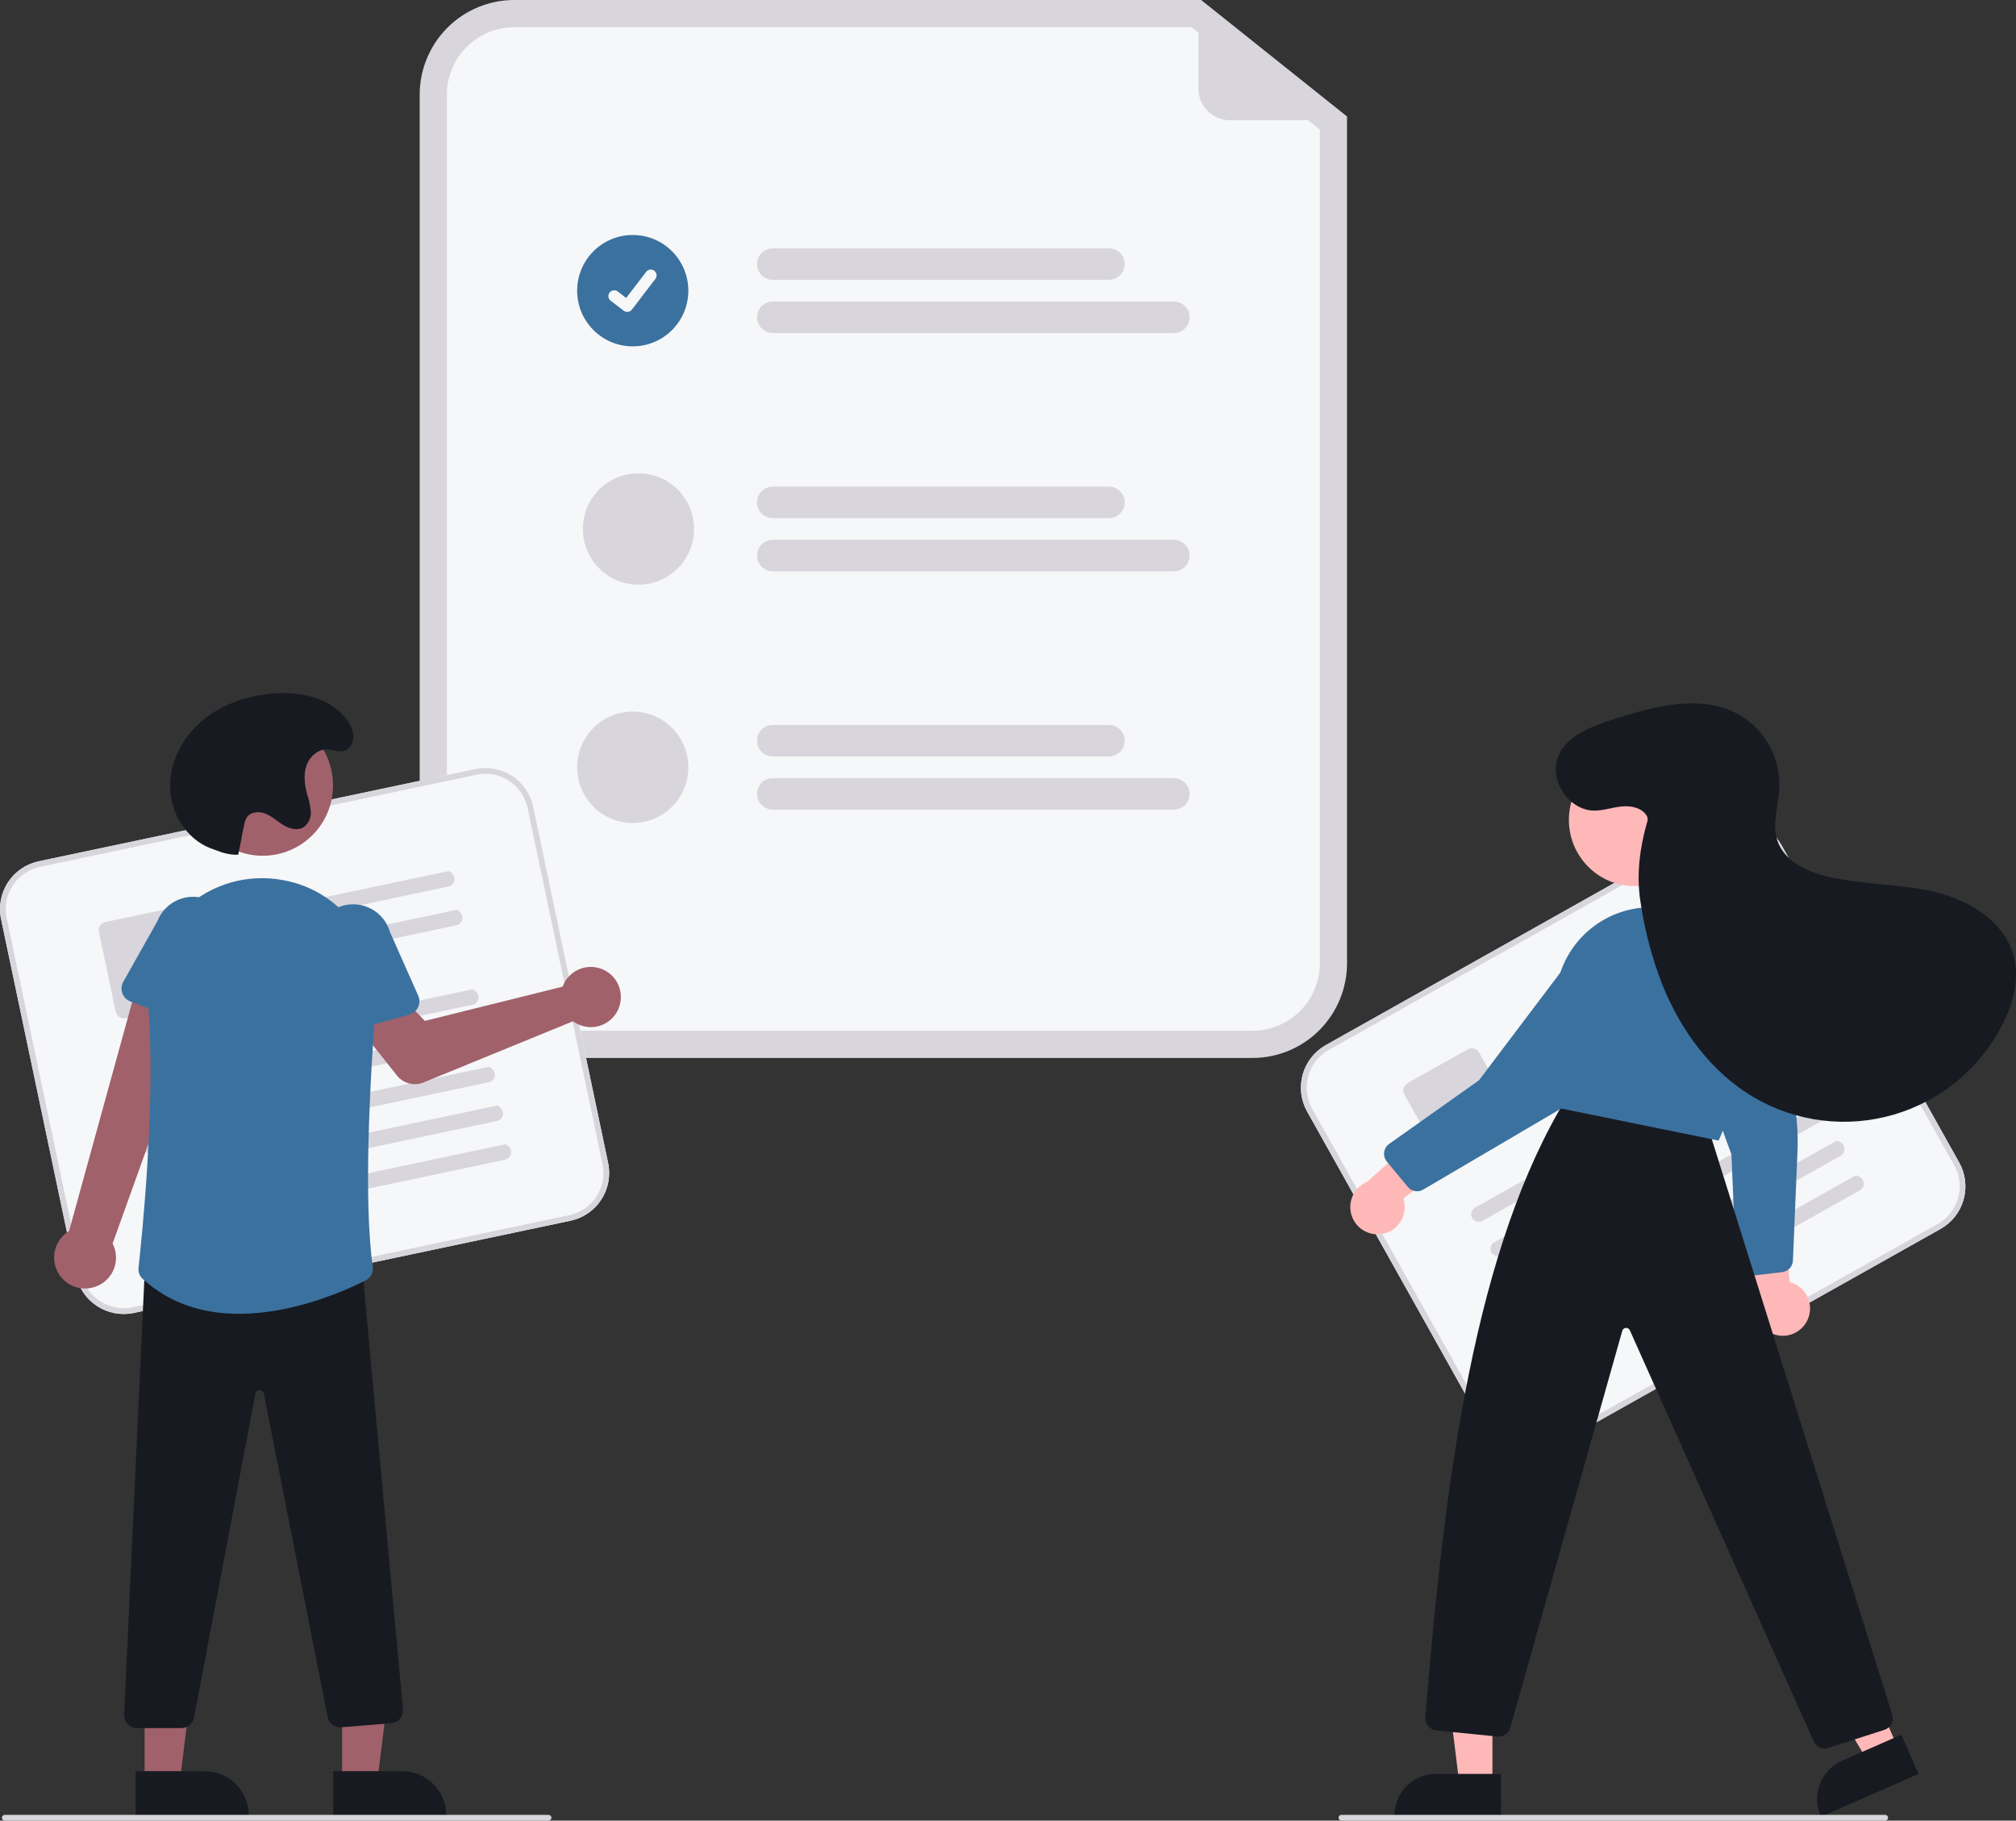 <svg width="433" height="391" viewBox="0 0 433 391" fill="none" xmlns="http://www.w3.org/2000/svg">
<rect x="0" y="0" width="433" height="391" fill="#333333" stroke="none"/>
<g clip-path="url(#clip0_245_3208)">
<path d="M269.03 227.211H110.427C105.049 227.205 99.892 225.062 96.089 221.253C92.286 217.443 90.147 212.279 90.141 206.891V20.32C90.147 14.932 92.286 9.768 96.089 5.958C99.892 2.149 105.049 0.006 110.427 0H257.982L289.317 25.017V206.891C289.311 212.279 287.171 217.443 283.368 221.253C279.565 225.062 274.409 227.205 269.03 227.211Z" fill="#D8D6DC"/>
<path d="M110.427 5.85C106.597 5.854 102.925 7.38 100.217 10.093C97.509 12.805 95.985 16.483 95.981 20.32V206.891C95.985 210.728 97.509 214.406 100.217 217.118C102.925 219.831 106.597 221.357 110.427 221.361H269.03C272.86 221.357 276.532 219.831 279.241 217.118C281.949 214.406 283.472 210.728 283.477 206.891V27.835L255.939 5.85H110.427Z" fill="#F6F7F8"/>
<path d="M238.182 60.1H165.972C165.529 60.1 165.089 60.012 164.68 59.842C164.27 59.672 163.897 59.423 163.584 59.109C163.27 58.794 163.021 58.421 162.851 58.011C162.682 57.6 162.594 57.16 162.594 56.716C162.594 56.272 162.682 55.831 162.851 55.421C163.021 55.01 163.27 54.637 163.584 54.323C163.897 54.009 164.27 53.76 164.68 53.59C165.089 53.42 165.529 53.332 165.972 53.332H238.182C238.626 53.332 239.065 53.42 239.475 53.59C239.885 53.76 240.257 54.009 240.571 54.323C240.885 54.637 241.133 55.01 241.303 55.421C241.473 55.831 241.56 56.272 241.56 56.716C241.56 57.16 241.473 57.6 241.303 58.011C241.133 58.421 240.885 58.794 240.571 59.109C240.257 59.423 239.885 59.672 239.475 59.842C239.065 60.012 238.626 60.1 238.182 60.1Z" fill="#D8D6DC"/>
<path d="M252.117 71.52H165.972C165.076 71.52 164.217 71.163 163.584 70.529C162.95 69.894 162.594 69.034 162.594 68.136C162.594 67.239 162.95 66.378 163.584 65.743C164.217 65.109 165.076 64.752 165.972 64.752H252.117C253.013 64.752 253.873 65.109 254.506 65.743C255.14 66.378 255.496 67.239 255.496 68.136C255.496 69.034 255.14 69.894 254.506 70.529C253.873 71.163 253.013 71.52 252.117 71.52Z" fill="#D8D6DC"/>
<path d="M238.182 111.279H165.972C165.076 111.279 164.217 110.923 163.584 110.288C162.95 109.654 162.594 108.793 162.594 107.895C162.594 106.998 162.95 106.137 163.584 105.503C164.217 104.868 165.076 104.512 165.972 104.512H238.182C239.078 104.512 239.937 104.868 240.571 105.503C241.204 106.137 241.56 106.998 241.56 107.895C241.56 108.793 241.204 109.654 240.571 110.288C239.937 110.923 239.078 111.279 238.182 111.279Z" fill="#D8D6DC"/>
<path d="M252.117 122.699H165.972C165.076 122.699 164.217 122.343 163.584 121.708C162.95 121.074 162.594 120.213 162.594 119.316C162.594 118.418 162.95 117.558 163.584 116.923C164.217 116.288 165.076 115.932 165.972 115.932H252.117C253.013 115.932 253.873 116.288 254.506 116.923C255.14 117.558 255.496 118.418 255.496 119.316C255.496 120.213 255.14 121.074 254.506 121.708C253.873 122.343 253.013 122.699 252.117 122.699Z" fill="#D8D6DC"/>
<path d="M238.182 162.459H165.972C165.076 162.459 164.217 162.102 163.584 161.468C162.95 160.833 162.594 159.972 162.594 159.075C162.594 158.178 162.95 157.317 163.584 156.682C164.217 156.048 165.076 155.691 165.972 155.691H238.182C239.078 155.691 239.937 156.048 240.571 156.682C241.204 157.317 241.56 158.178 241.56 159.075C241.56 159.972 241.204 160.833 240.571 161.468C239.937 162.102 239.078 162.459 238.182 162.459Z" fill="#D8D6DC"/>
<path d="M252.117 173.879H165.972C165.076 173.879 164.217 173.522 163.584 172.888C162.95 172.253 162.594 171.393 162.594 170.495C162.594 169.598 162.95 168.737 163.584 168.102C164.217 167.468 165.076 167.111 165.972 167.111H252.117C253.013 167.111 253.873 167.468 254.506 168.102C255.14 168.737 255.496 169.598 255.496 170.495C255.496 171.393 255.14 172.253 254.506 172.888C253.873 173.522 253.013 173.879 252.117 173.879Z" fill="#D8D6DC"/>
<path d="M135.902 74.386C142.497 74.386 147.843 69.031 147.843 62.426C147.843 55.821 142.497 50.466 135.902 50.466C129.308 50.466 123.962 55.821 123.962 62.426C123.962 69.031 129.308 74.386 135.902 74.386Z" fill="#3B719F"/>
<path d="M134.719 66.988C134.451 66.989 134.189 66.902 133.974 66.74L133.961 66.73L131.155 64.58C130.893 64.379 130.721 64.081 130.678 63.753C130.635 63.424 130.723 63.092 130.925 62.83C131.126 62.567 131.423 62.395 131.75 62.351C132.078 62.308 132.41 62.396 132.672 62.598L134.49 63.994L138.785 58.381C138.884 58.251 139.008 58.142 139.15 58.06C139.292 57.978 139.448 57.925 139.611 57.903C139.773 57.882 139.938 57.892 140.096 57.935C140.254 57.977 140.402 58.05 140.532 58.15L140.506 58.187L140.533 58.15C140.795 58.352 140.967 58.65 141.01 58.978C141.053 59.306 140.965 59.638 140.764 59.901L135.712 66.5C135.595 66.652 135.445 66.775 135.273 66.859C135.101 66.944 134.912 66.987 134.72 66.987L134.719 66.988Z" fill="#F6F7F8"/>
<path d="M137.132 125.565C143.726 125.565 149.072 120.211 149.072 113.606C149.072 107 143.726 101.646 137.132 101.646C130.537 101.646 125.192 107 125.192 113.606C125.192 120.211 130.537 125.565 137.132 125.565Z" fill="#D8D6DC"/>
<path d="M135.902 176.745C142.497 176.745 147.843 171.39 147.843 164.785C147.843 158.18 142.497 152.825 135.902 152.825C129.308 152.825 123.962 158.18 123.962 164.785C123.962 171.39 129.308 176.745 135.902 176.745Z" fill="#D8D6DC"/>
<path d="M288.707 25.822H264.161C262.369 25.822 260.65 25.109 259.383 23.84C258.116 22.571 257.404 20.85 257.404 19.055V0.896C257.404 0.816 257.427 0.738 257.469 0.671C257.511 0.604 257.571 0.55 257.643 0.515C257.714 0.48 257.794 0.467 257.873 0.475C257.952 0.484 258.027 0.515 258.089 0.564L288.969 25.068C289.038 25.122 289.088 25.197 289.112 25.281C289.137 25.366 289.134 25.455 289.106 25.538C289.077 25.621 289.023 25.693 288.951 25.744C288.88 25.795 288.795 25.822 288.707 25.822Z" fill="#D8D6DC"/>
<path d="M122.547 262.168L28.71 281.98C25.998 282.549 23.171 282.018 20.85 280.503C18.529 278.987 16.903 276.611 16.328 273.896L0.226 197.378C-0.343 194.662 0.188 191.83 1.701 189.505C3.214 187.181 5.586 185.552 8.296 184.976L102.134 165.164C104.846 164.595 107.672 165.126 109.993 166.642C112.315 168.157 113.941 170.533 114.515 173.248L130.618 249.767C131.186 252.483 130.656 255.314 129.143 257.639C127.63 259.964 125.258 261.593 122.547 262.168Z" fill="#F6F7F8"/>
<path d="M122.547 262.168L28.71 281.98C25.998 282.549 23.171 282.018 20.85 280.503C18.529 278.987 16.903 276.611 16.328 273.896L0.226 197.378C-0.343 194.662 0.188 191.83 1.701 189.505C3.214 187.181 5.586 185.552 8.296 184.976L102.134 165.164C104.846 164.595 107.672 165.126 109.993 166.642C112.315 168.157 113.941 170.533 114.515 173.248L130.618 249.767C131.186 252.483 130.656 255.314 129.143 257.639C127.63 259.964 125.258 261.593 122.547 262.168ZM8.55 186.181C6.158 186.689 4.065 188.126 2.73 190.178C1.395 192.229 0.927 194.727 1.429 197.124L17.531 273.642C18.038 276.038 19.473 278.134 21.521 279.471C23.569 280.809 26.063 281.277 28.456 280.775L122.294 260.963C124.685 260.456 126.778 259.018 128.113 256.967C129.448 254.916 129.916 252.417 129.415 250.021L113.312 173.502C112.805 171.107 111.37 169.01 109.322 167.673C107.274 166.336 104.78 165.867 102.388 166.369L8.55 186.181Z" fill="#D8D6DC"/>
<path d="M96.304 190.395L48.945 200.394C48.531 200.49 48.095 200.425 47.727 200.212C47.358 199.999 47.084 199.654 46.96 199.246C46.903 199.034 46.89 198.812 46.922 198.594C46.953 198.376 47.029 198.167 47.144 197.98C47.259 197.792 47.411 197.63 47.59 197.504C47.77 197.377 47.973 197.288 48.188 197.243L96.397 187.065C98.279 188.127 97.684 190.103 96.304 190.395Z" fill="#D8D6DC"/>
<path d="M98.055 198.715L50.696 208.714C50.282 208.81 49.846 208.746 49.477 208.533C49.109 208.32 48.835 207.975 48.711 207.567C48.654 207.354 48.641 207.133 48.673 206.915C48.704 206.697 48.78 206.488 48.895 206.301C49.01 206.113 49.162 205.951 49.341 205.824C49.521 205.697 49.724 205.609 49.939 205.563L98.147 195.385C100.03 196.448 99.436 198.424 98.055 198.715Z" fill="#D8D6DC"/>
<path d="M41.455 215.613L27.002 218.665C26.53 218.764 26.038 218.671 25.634 218.408C25.23 218.144 24.947 217.73 24.847 217.258L21.251 200.174C21.152 199.701 21.245 199.208 21.508 198.803C21.771 198.399 22.184 198.115 22.656 198.015L37.109 194.963C37.582 194.864 38.074 194.957 38.477 195.221C38.882 195.484 39.165 195.898 39.265 196.37L42.86 213.455C42.959 213.927 42.867 214.42 42.603 214.825C42.34 215.23 41.927 215.513 41.455 215.613Z" fill="#D8D6DC"/>
<path d="M101.502 215.781L29.224 231.041C28.81 231.137 28.374 231.072 28.006 230.859C27.637 230.647 27.363 230.301 27.239 229.894C27.182 229.681 27.169 229.459 27.201 229.242C27.232 229.024 27.308 228.815 27.423 228.627C27.538 228.44 27.69 228.278 27.869 228.151C28.049 228.024 28.253 227.935 28.467 227.89L101.595 212.451C103.478 213.513 102.883 215.49 101.502 215.781Z" fill="#D8D6DC"/>
<path d="M103.253 224.104L30.976 239.364C30.561 239.46 30.125 239.396 29.757 239.183C29.389 238.97 29.114 238.624 28.99 238.217C28.933 238.004 28.921 237.782 28.952 237.565C28.984 237.347 29.059 237.138 29.174 236.95C29.289 236.763 29.441 236.601 29.621 236.474C29.8 236.347 30.004 236.259 30.219 236.213L103.347 220.774C105.229 221.836 104.634 223.813 103.253 224.104Z" fill="#D8D6DC"/>
<path d="M105.004 232.422L32.726 247.682C32.311 247.778 31.876 247.713 31.507 247.5C31.139 247.287 30.865 246.942 30.741 246.534C30.684 246.322 30.671 246.1 30.703 245.882C30.734 245.665 30.81 245.456 30.925 245.268C31.04 245.081 31.192 244.918 31.371 244.792C31.551 244.665 31.754 244.576 31.969 244.531L105.097 229.091C106.98 230.154 106.385 232.13 105.004 232.422Z" fill="#D8D6DC"/>
<path d="M106.755 240.744L34.477 256.004C34.063 256.1 33.627 256.036 33.259 255.823C32.89 255.61 32.616 255.265 32.492 254.857C32.435 254.644 32.422 254.422 32.454 254.205C32.486 253.987 32.561 253.778 32.676 253.59C32.791 253.403 32.943 253.241 33.123 253.114C33.302 252.987 33.506 252.899 33.721 252.853L106.849 237.414C108.731 238.476 108.136 240.453 106.755 240.744Z" fill="#D8D6DC"/>
<path d="M108.506 249.062L36.228 264.322C35.813 264.419 35.378 264.354 35.009 264.141C34.641 263.928 34.367 263.583 34.242 263.175C34.186 262.963 34.173 262.741 34.204 262.523C34.236 262.305 34.312 262.096 34.427 261.909C34.542 261.721 34.694 261.559 34.873 261.432C35.053 261.306 35.256 261.217 35.471 261.172L108.599 245.732C110.481 246.795 109.886 248.771 108.506 249.062Z" fill="#D8D6DC"/>
<path d="M121.264 210.968C121.1 211.266 120.96 211.577 120.844 211.898L91.255 219.253L86.107 213.919L77.055 220.648L85.252 230.978C85.914 231.812 86.828 232.409 87.858 232.678C88.888 232.948 89.977 232.876 90.962 232.473L123.069 219.331C124.125 220.109 125.392 220.547 126.701 220.586C128.011 220.626 129.302 220.265 130.402 219.551C131.502 218.838 132.359 217.806 132.859 216.593C133.359 215.38 133.479 214.043 133.202 212.76C132.925 211.477 132.265 210.309 131.309 209.411C130.353 208.513 129.147 207.928 127.851 207.734C126.555 207.539 125.231 207.744 124.054 208.322C122.878 208.9 121.904 209.823 121.264 210.968Z" fill="#A0616A"/>
<path d="M20.264 276.417C21.187 276.132 22.036 275.648 22.751 274.998C23.466 274.349 24.031 273.55 24.404 272.658C24.778 271.767 24.953 270.804 24.915 269.838C24.877 268.871 24.628 267.925 24.185 267.066L44.548 210.375L30.407 207.865L14.838 264.379C13.445 265.219 12.409 266.542 11.925 268.096C11.441 269.651 11.544 271.329 12.213 272.813C12.882 274.296 14.071 275.483 15.555 276.147C17.039 276.812 18.714 276.908 20.264 276.417Z" fill="#A0616A"/>
<path d="M41.962 220.438L28 215.071C27.602 214.918 27.243 214.682 26.945 214.377C26.647 214.073 26.419 213.707 26.275 213.306C26.131 212.905 26.075 212.478 26.11 212.053C26.146 211.628 26.273 211.216 26.482 210.845L33.806 197.837C34.598 195.806 36.161 194.172 38.154 193.294C40.147 192.415 42.406 192.364 44.436 193.151C46.466 193.939 48.102 195.5 48.984 197.493C49.867 199.487 49.924 201.749 49.144 203.785L45.913 218.315C45.821 218.731 45.639 219.122 45.382 219.462C45.125 219.801 44.798 220.081 44.423 220.283C44.048 220.484 43.634 220.603 43.209 220.63C42.785 220.656 42.359 220.591 41.962 220.438Z" fill="#3B719F"/>
<path d="M73.477 382.851L81.013 382.851L84.599 353.733L73.476 353.734L73.477 382.851Z" fill="#A0616A"/>
<path d="M71.554 380.387L86.397 380.386H86.397C87.639 380.386 88.869 380.631 90.017 381.107C91.164 381.583 92.207 382.281 93.085 383.161C93.964 384.04 94.66 385.085 95.136 386.234C95.611 387.384 95.856 388.616 95.856 389.86V390.168L71.555 390.169L71.554 380.387Z" fill="#171A21"/>
<path d="M31.06 382.851L38.596 382.851L42.182 353.733L31.059 353.734L31.06 382.851Z" fill="#A0616A"/>
<path d="M29.137 380.387L43.979 380.386H43.98C45.222 380.386 46.452 380.631 47.6 381.107C48.747 381.583 49.79 382.281 50.668 383.161C51.547 384.04 52.243 385.085 52.719 386.234C53.194 387.384 53.439 388.616 53.439 389.86V390.168L29.138 390.169L29.137 380.387Z" fill="#171A21"/>
<path d="M38.961 371.132H29.423C29.049 371.132 28.678 371.055 28.334 370.908C27.99 370.76 27.68 370.544 27.421 370.273C27.163 370.002 26.962 369.68 26.831 369.329C26.701 368.978 26.642 368.604 26.66 368.229L31.19 270.736L31.476 270.729L77.532 269.526L86.544 367.075C86.579 367.44 86.54 367.809 86.431 368.16C86.322 368.511 86.145 368.836 85.909 369.118C85.673 369.399 85.384 369.631 85.058 369.799C84.732 369.967 84.376 370.069 84.011 370.099L73.298 370.957C72.625 371.01 71.956 370.816 71.416 370.409C70.876 370.003 70.503 369.413 70.368 368.751L56.665 299.309C56.627 299.098 56.516 298.908 56.35 298.772C56.184 298.637 55.975 298.565 55.762 298.571H55.758C55.543 298.566 55.334 298.639 55.169 298.776C55.003 298.913 54.892 299.104 54.856 299.316L41.675 368.896C41.55 369.525 41.211 370.092 40.717 370.5C40.222 370.907 39.601 371.131 38.961 371.132Z" fill="#171A21"/>
<path d="M56.431 183.785C64.77 183.785 71.53 177.015 71.53 168.662C71.53 160.31 64.77 153.539 56.431 153.539C48.093 153.539 41.333 160.31 41.333 168.662C41.333 177.015 48.093 183.785 56.431 183.785Z" fill="#A0616A"/>
<path d="M51.369 282.162C44.172 282.162 36.781 280.267 30.653 274.665C30.327 274.369 30.075 274 29.918 273.588C29.761 273.176 29.703 272.733 29.75 272.295C30.405 266.392 33.587 235.915 31.795 215.557C31.446 211.755 31.983 207.923 33.365 204.364C34.748 200.805 36.937 197.616 39.76 195.05C42.533 192.489 45.863 190.61 49.486 189.559C53.11 188.508 56.927 188.315 60.638 188.995C60.826 189.028 61.014 189.064 61.202 189.1C73.29 191.443 81.689 202.649 80.738 215.165C79.352 233.428 78.108 258.132 80.06 272.102C80.141 272.674 80.042 273.256 79.775 273.768C79.509 274.28 79.09 274.696 78.576 274.957C74.135 277.205 63.007 282.162 51.369 282.162Z" fill="#3B719F"/>
<path d="M71.071 221.527C70.716 221.291 70.417 220.981 70.193 220.618C69.969 220.256 69.826 219.849 69.774 219.426L67.934 204.654C67.35 202.554 67.622 200.307 68.689 198.406C69.757 196.506 71.533 195.107 73.629 194.516C75.724 193.925 77.968 194.191 79.869 195.255C81.769 196.319 83.171 198.094 83.766 200.191L89.825 213.837C89.998 214.227 90.085 214.649 90.081 215.075C90.076 215.501 89.98 215.921 89.798 216.307C89.617 216.692 89.355 217.034 89.029 217.309C88.704 217.584 88.324 217.785 87.914 217.9L73.506 221.916C73.096 222.03 72.666 222.055 72.246 221.987C71.826 221.92 71.425 221.763 71.071 221.527Z" fill="#3B719F"/>
<path d="M51.16 183.572C49.731 183.598 48.311 183.341 46.982 182.815C46.397 182.589 45.79 182.403 45.206 182.177C40.051 180.182 36.654 174.683 36.533 169.148C36.411 163.613 39.273 158.241 43.522 154.701C47.771 151.161 53.275 149.343 58.786 148.923C64.722 148.47 71.407 149.978 74.724 154.93C75.607 156.248 76.224 157.847 75.701 159.439C75.544 159.919 75.264 160.35 74.889 160.687C73.408 162.008 71.931 161.015 70.421 160.927C68.345 160.807 66.481 162.49 65.811 164.461C65.141 166.433 65.436 168.603 65.977 170.614C66.389 171.824 66.649 173.081 66.75 174.355C66.794 174.994 66.674 175.634 66.402 176.213C66.129 176.793 65.714 177.293 65.194 177.667C63.897 178.452 62.194 177.998 60.896 177.214C59.598 176.43 58.477 175.339 57.075 174.762C55.673 174.186 53.79 174.313 52.974 175.593C52.715 176.058 52.539 176.566 52.455 177.092C51.724 180.43 51.892 180.234 51.16 183.572Z" fill="#171A21"/>
<path d="M117.826 391H1.025C0.862 391 0.706 390.935 0.591 390.82C0.475 390.704 0.411 390.548 0.411 390.384C0.411 390.221 0.475 390.064 0.591 389.949C0.706 389.833 0.862 389.768 1.025 389.768H117.826C117.989 389.768 118.145 389.833 118.261 389.949C118.376 390.064 118.441 390.221 118.441 390.384C118.441 390.548 118.376 390.704 118.261 390.82C118.145 390.935 117.989 391 117.826 391Z" fill="#D8D6DC"/>
<path d="M416.801 263.928L333.161 310.92C330.743 312.275 327.888 312.614 325.22 311.862C322.553 311.111 320.292 309.33 318.934 306.911L280.74 238.708C279.388 236.286 279.049 233.426 279.799 230.754C280.55 228.082 282.327 225.818 284.742 224.458L368.382 177.465C370.8 176.11 373.656 175.772 376.324 176.523C378.991 177.275 381.251 179.055 382.61 181.474L420.804 249.677C422.156 252.099 422.495 254.96 421.744 257.631C420.994 260.303 419.216 262.567 416.801 263.928Z" fill="#F6F7F8"/>
<path d="M416.801 263.928L333.161 310.92C330.743 312.275 327.888 312.614 325.22 311.862C322.553 311.111 320.292 309.33 318.934 306.911L280.74 238.708C279.388 236.286 279.049 233.426 279.799 230.754C280.55 228.082 282.327 225.818 284.742 224.458L368.382 177.465C370.8 176.11 373.656 175.772 376.324 176.523C378.991 177.275 381.251 179.055 382.61 181.474L420.804 249.677C422.156 252.099 422.495 254.96 421.744 257.631C420.994 260.303 419.216 262.567 416.801 263.928ZM285.344 225.532C283.213 226.732 281.645 228.73 280.983 231.087C280.32 233.445 280.619 235.969 281.813 238.106L320.007 306.309C321.205 308.443 323.2 310.014 325.553 310.677C327.907 311.341 330.426 311.041 332.56 309.846L416.2 262.854C418.331 261.653 419.899 259.655 420.561 257.298C421.223 254.941 420.925 252.417 419.731 250.28L381.537 182.076C380.339 179.942 378.344 178.371 375.991 177.708C373.637 177.045 371.118 177.344 368.984 178.539L285.344 225.532Z" fill="#D8D6DC"/>
<path d="M370.345 203.288L328.133 227.004C327.766 227.22 327.332 227.289 326.916 227.196C326.501 227.103 326.137 226.856 325.897 226.504C325.779 226.318 325.7 226.11 325.666 225.893C325.631 225.676 325.641 225.453 325.694 225.24C325.748 225.027 325.845 224.827 325.978 224.652C326.112 224.477 326.28 224.332 326.471 224.224L369.441 200.082C371.554 200.533 371.576 202.597 370.345 203.288Z" fill="#D8D6DC"/>
<path d="M374.498 210.704L332.286 234.421C331.92 234.637 331.485 234.705 331.069 234.612C330.654 234.519 330.29 234.272 330.05 233.92C329.932 233.734 329.853 233.527 329.819 233.309C329.784 233.092 329.794 232.87 329.848 232.657C329.901 232.443 329.998 232.243 330.131 232.068C330.265 231.894 330.433 231.748 330.624 231.64L373.594 207.499C375.707 207.949 375.729 210.013 374.498 210.704Z" fill="#D8D6DC"/>
<path d="M325.526 243.77L312.643 251.008C312.222 251.244 311.725 251.303 311.261 251.173C310.797 251.042 310.403 250.732 310.167 250.311L301.639 235.083C301.404 234.662 301.345 234.164 301.476 233.699C301.606 233.234 301.916 232.84 302.336 232.603L315.219 225.365C315.64 225.129 316.137 225.07 316.601 225.201C317.065 225.332 317.459 225.642 317.695 226.062L326.223 241.29C326.458 241.712 326.517 242.21 326.386 242.675C326.256 243.14 325.946 243.534 325.526 243.77Z" fill="#D8D6DC"/>
<path d="M382.879 225.959L318.456 262.154C318.089 262.37 317.654 262.439 317.239 262.346C316.824 262.253 316.459 262.005 316.219 261.654C316.102 261.468 316.023 261.26 315.988 261.043C315.954 260.825 315.963 260.603 316.017 260.39C316.071 260.177 316.168 259.976 316.301 259.802C316.435 259.627 316.602 259.481 316.794 259.374L381.975 222.752C384.088 223.203 384.11 225.267 382.879 225.959Z" fill="#D8D6DC"/>
<path d="M387.034 233.377L322.611 269.573C322.244 269.789 321.809 269.857 321.394 269.764C320.978 269.671 320.614 269.424 320.374 269.072C320.256 268.886 320.178 268.678 320.143 268.461C320.108 268.244 320.118 268.022 320.172 267.808C320.226 267.595 320.322 267.395 320.456 267.22C320.589 267.046 320.757 266.9 320.949 266.792L386.13 230.171C388.243 230.622 388.265 232.686 387.034 233.377Z" fill="#D8D6DC"/>
<path d="M391.185 240.791L326.762 276.986C326.395 277.202 325.96 277.271 325.545 277.178C325.13 277.085 324.766 276.838 324.525 276.486C324.408 276.3 324.329 276.092 324.295 275.875C324.26 275.658 324.27 275.435 324.323 275.222C324.377 275.009 324.474 274.809 324.607 274.634C324.741 274.459 324.909 274.314 325.1 274.206L390.281 237.585C392.395 238.035 392.416 240.099 391.185 240.791Z" fill="#D8D6DC"/>
<path d="M395.34 248.209L330.916 284.405C330.549 284.621 330.114 284.689 329.699 284.596C329.284 284.503 328.92 284.256 328.68 283.904C328.562 283.718 328.483 283.51 328.449 283.293C328.414 283.076 328.424 282.854 328.477 282.64C328.531 282.427 328.628 282.227 328.761 282.052C328.895 281.877 329.063 281.732 329.254 281.624L394.435 245.003C396.549 245.453 396.57 247.517 395.34 248.209Z" fill="#D8D6DC"/>
<path d="M399.492 255.623L335.068 291.819C334.702 292.035 334.267 292.103 333.851 292.01C333.436 291.917 333.072 291.67 332.832 291.318C332.714 291.132 332.635 290.924 332.601 290.707C332.566 290.49 332.576 290.268 332.63 290.055C332.683 289.841 332.78 289.641 332.913 289.466C333.047 289.292 333.215 289.146 333.406 289.038L398.587 252.417C400.701 252.868 400.723 254.932 399.492 255.623Z" fill="#D8D6DC"/>
<path d="M388.252 283.408C388.603 282.633 388.78 281.79 388.771 280.939C388.761 280.088 388.565 279.25 388.197 278.482C387.829 277.715 387.298 277.039 386.64 276.5C385.983 275.961 385.215 275.573 384.392 275.363L382.64 254.751L374.214 261.409L377.169 279.962C376.909 281.37 377.174 282.826 377.914 284.052C378.654 285.279 379.817 286.191 381.183 286.615C382.549 287.04 384.023 286.948 385.326 286.357C386.629 285.766 387.67 284.716 388.252 283.408Z" fill="#FFB8B8"/>
<path d="M382.799 273.204L375.801 274.04C375.446 274.082 375.085 274.051 374.743 273.947C374.4 273.844 374.082 273.67 373.809 273.438C373.536 273.206 373.314 272.92 373.157 272.598C373 272.275 372.911 271.924 372.895 271.566L371.875 247.92L358.61 211.624C358.079 210.498 357.836 209.256 357.905 208.013C357.974 206.769 358.352 205.562 359.004 204.501C359.33 203.989 359.702 203.508 360.116 203.065C360.932 202.184 361.949 201.514 363.08 201.112C364.21 200.71 365.421 200.588 366.609 200.755C367.833 200.919 369 201.372 370.014 202.078C371.028 202.783 371.859 203.721 372.439 204.813L381.089 222.969C384.707 230.564 386.415 238.929 386.065 247.336L385.089 270.727C385.064 271.339 384.824 271.923 384.411 272.375C383.998 272.827 383.44 273.119 382.833 273.2L382.799 273.204Z" fill="#3B719F"/>
<path d="M407.65 375.399L401.162 378.252L387.091 354.543L396.666 350.334L407.65 375.399Z" fill="#FFB8B8"/>
<path d="M412.066 380.971L391.146 390.169L391.03 389.904C390.561 388.833 390.306 387.68 390.282 386.51C390.258 385.341 390.463 384.178 390.887 383.088C391.312 381.998 391.946 381.003 392.754 380.159C393.562 379.314 394.529 378.638 395.598 378.168L408.376 372.55L412.066 380.971Z" fill="#171A21"/>
<path d="M320.548 383.289H313.463L310.092 355.915L320.55 355.915L320.548 383.289Z" fill="#FFB8B8"/>
<path d="M322.355 390.169L299.509 390.168V389.878C299.509 388.709 299.739 387.551 300.186 386.47C300.633 385.389 301.288 384.407 302.114 383.58C302.939 382.753 303.92 382.097 304.998 381.65C306.077 381.202 307.234 380.972 308.401 380.972L322.356 380.972L322.355 390.169Z" fill="#171A21"/>
<path d="M389.532 373.931L350.061 285.705C349.99 285.539 349.869 285.4 349.716 285.307C349.562 285.213 349.383 285.17 349.204 285.182C349.025 285.195 348.854 285.263 348.715 285.378C348.576 285.492 348.476 285.647 348.429 285.821L324.38 371.036C324.221 371.633 323.855 372.153 323.347 372.503C322.84 372.853 322.224 373.01 321.611 372.946L308.477 371.63C307.8 371.559 307.178 371.226 306.742 370.703C306.306 370.18 306.091 369.507 306.142 368.827C310.32 316.782 316.905 267.662 336.634 235.506L336.739 235.334L366.581 241.196L406.421 368.27C406.618 368.924 406.551 369.63 406.235 370.236C405.919 370.842 405.378 371.3 404.73 371.511L392.716 375.379C392.1 375.58 391.432 375.542 390.843 375.274C390.254 375.006 389.786 374.527 389.532 373.931Z" fill="#171A21"/>
<path d="M351.163 190.312C359.002 190.312 365.357 183.946 365.357 176.094C365.357 168.241 359.002 161.876 351.163 161.876C343.323 161.876 336.968 168.241 336.968 176.094C336.968 183.946 343.323 190.312 351.163 190.312Z" fill="#FFB8B8"/>
<path d="M334.8 237.967L334.619 237.93L334.576 237.75C332.664 229.662 332.618 220.835 334.441 211.516C335.365 206.753 337.938 202.469 341.706 199.419C345.474 196.37 350.196 194.75 355.039 194.845C360.295 194.951 365.311 197.066 369.061 200.755C372.811 204.444 375.012 209.429 375.214 214.691C375.822 230.72 369.283 244.616 369.216 244.755L369.119 244.958L334.8 237.967Z" fill="#3B719F"/>
<path d="M296.748 265.016C297.588 264.892 298.391 264.584 299.1 264.115C299.809 263.646 300.407 263.027 300.851 262.302C301.296 261.577 301.576 260.763 301.672 259.917C301.768 259.072 301.678 258.215 301.409 257.408L317.758 244.77L307.607 241.281L293.637 253.818C292.314 254.362 291.236 255.373 290.607 256.66C289.979 257.947 289.843 259.42 290.227 260.801C290.61 262.181 291.486 263.373 292.688 264.15C293.889 264.926 295.334 265.235 296.748 265.016Z" fill="#FFB8B8"/>
<path d="M305.678 255.484C305.145 255.8 304.518 255.914 303.909 255.806C303.3 255.699 302.75 255.376 302.357 254.898L297.866 249.459C297.638 249.182 297.469 248.862 297.37 248.517C297.271 248.172 297.245 247.811 297.292 247.455C297.339 247.1 297.459 246.758 297.644 246.451C297.83 246.144 298.076 245.879 298.368 245.672L317.661 232.006L340.938 201.178C341.596 200.121 342.506 199.244 343.587 198.629C344.669 198.013 345.886 197.678 347.13 197.653C347.736 197.649 348.341 197.702 348.937 197.811C350.118 198.021 351.231 198.514 352.181 199.249C353.131 199.983 353.889 200.936 354.392 202.027C354.918 203.146 355.169 204.374 355.126 205.61C355.083 206.846 354.746 208.054 354.144 209.133L336.908 237.092L336.87 237.153L305.678 255.484Z" fill="#3B719F"/>
<path d="M353.701 175.211C352.655 173.488 350.346 173.001 348.342 173.197C346.337 173.394 344.388 174.1 342.374 174.084C336.782 174.041 332.465 167.214 334.816 162.131C336.745 157.963 341.56 156.133 345.917 154.696C355.05 151.685 365.542 148.791 373.831 153.674C376.472 155.276 378.638 157.556 380.106 160.277C381.574 162.999 382.289 166.063 382.179 169.154C381.993 172.997 380.523 176.945 381.766 180.586C383.2 184.786 387.746 187.04 392.042 188.13C399.573 190.041 407.513 189.733 415.091 191.447C422.669 193.161 430.434 197.713 432.477 205.22C433.819 210.152 432.419 215.46 430.1 220.014C427.735 224.659 424.447 228.772 420.439 232.1C416.431 235.428 411.787 237.902 406.792 239.37C401.796 240.838 396.553 241.268 391.386 240.636C386.218 240.003 381.233 238.321 376.737 235.691C367.576 230.333 360.962 221.277 357.019 211.412C354.783 205.658 353.209 199.667 352.327 193.556C351.444 187.835 352.194 182.054 353.793 176.491C353.869 176.284 353.9 176.062 353.884 175.842C353.868 175.621 353.806 175.406 353.701 175.211Z" fill="#171A21"/>
<path d="M404.91 391H288.109C287.946 391 287.79 390.935 287.674 390.82C287.559 390.704 287.494 390.548 287.494 390.384C287.494 390.221 287.559 390.064 287.674 389.949C287.79 389.833 287.946 389.768 288.109 389.768H404.91C405.073 389.768 405.229 389.833 405.344 389.949C405.46 390.064 405.525 390.221 405.525 390.384C405.525 390.548 405.46 390.704 405.344 390.82C405.229 390.935 405.073 391 404.91 391Z" fill="#D8D6DC"/>
</g>
<defs>
<clipPath id="clip0_245_3208">
<rect width="433" height="391" fill="white"/>
</clipPath>
</defs>
</svg>

